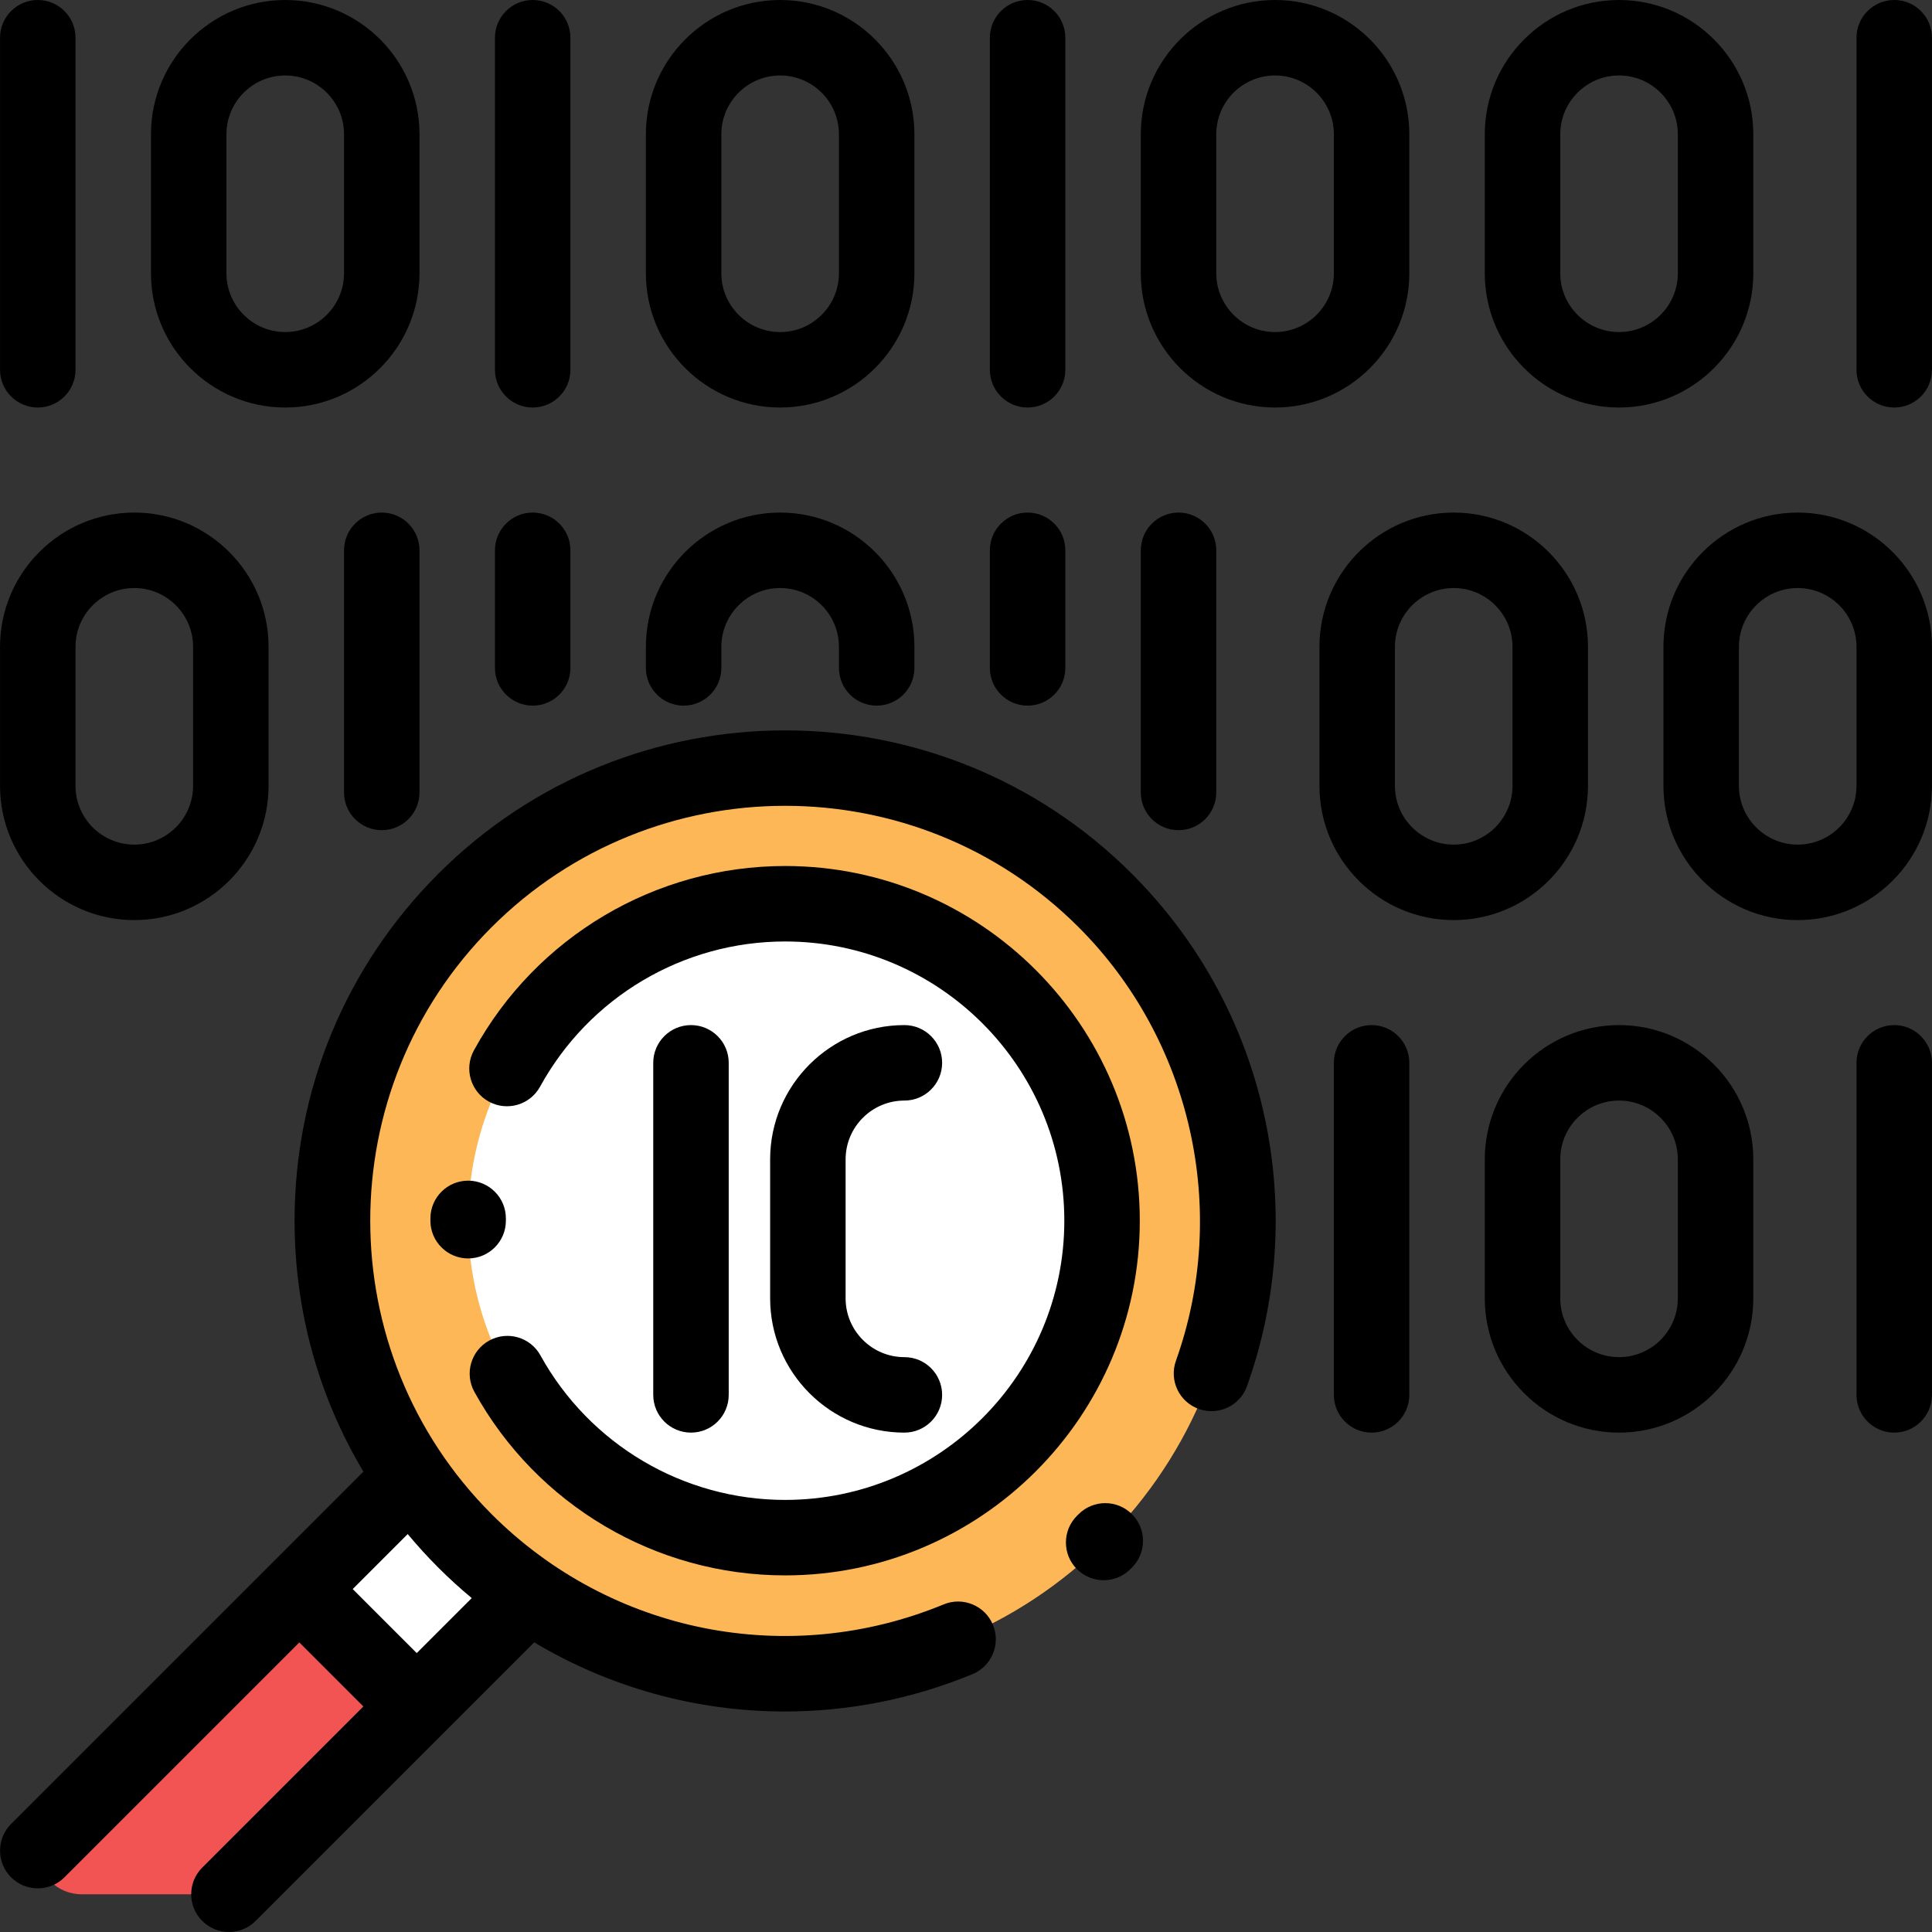 <?xml version="1.0" encoding="iso-8859-1"?>
<!-- Generator: Adobe Illustrator 19.0.0, SVG Export Plug-In . SVG Version: 6.00 Build 0)  -->
<svg version="1.1" id="Capa_1" xmlns="http://www.w3.org/2000/svg" xmlns:xlink="http://www.w3.org/1999/xlink" x="0px" y="0px"
	 viewBox="0 0 512 512" style="enable-background:new 0 0 512 512;" xml:space="preserve">
<rect x="0" y="0" width="512" height="512" fill="#333333" stroke="none"/>
<path style="fill:#F25353;" d="M60.668,502l77.973-77.973l-31.112-31.112l-97.518,97.518l0,0c0,6.388,5.178,11.566,11.566,11.566
	L60.668,502L60.668,502z"/>
<rect x="89.58" y="400.343" transform="matrix(-0.707 0.707 -0.707 -0.707 485.055 643.767)" style="fill:#FFFFFF;" width="39.238" height="43.998"/>
<path style="fill:#FEB756;" d="M123.21,408.346c-46.861-46.861-46.861-122.838,0-169.699s122.838-46.861,169.699,0
	s46.861,122.838,0,169.699S170.071,455.207,123.21,408.346z"/>
<path style="fill:#FFFFFF;" d="M208.06,407.494c-46.39,0-83.997-37.607-83.997-83.997s37.607-83.997,83.997-83.997
	s83.997,37.607,83.997,83.997S254.45,407.494,208.06,407.494z"/>
<path d="M285.851,401.264l-0.408,0.405c-3.925,3.886-3.958,10.217-0.072,14.142c1.956,1.976,4.531,2.965,7.107,2.965
	c2.542,0,5.085-0.963,7.034-2.893l0.457-0.454c3.912-3.898,3.922-10.23,0.024-14.141
	C296.093,397.375,289.763,397.366,285.851,401.264z"/>
<path d="M299.98,231.577c-50.686-50.686-133.156-50.686-183.841,0c-24.553,24.553-38.075,57.198-38.075,91.919
	c0,23.788,6.349,46.598,18.239,66.502L2.94,483.363c-3.905,3.905-3.905,10.237,0,14.142c1.953,1.952,4.512,2.929,7.071,2.929
	s5.119-0.977,7.071-2.929l62.246-62.246l16.969,16.969l-42.699,42.699c-3.905,3.905-3.905,10.237,0,14.142
	c1.953,1.952,4.512,2.929,7.071,2.929c2.559,0,5.119-0.977,7.071-2.929l73.828-73.828c20.181,12.053,43.134,18.324,66.406,18.324
	c16.719,0,33.61-3.24,49.742-9.899c5.105-2.106,7.535-7.953,5.428-13.059c-2.107-5.105-7.953-7.539-13.059-5.428
	c-41.232,17.02-88.26,7.638-119.802-23.907c-42.887-42.887-42.887-112.671,0-155.557c42.887-42.888,112.67-42.887,155.557,0
	c29.923,29.923,40.049,75.019,25.797,114.891c-1.859,5.201,0.85,10.924,6.05,12.782c5.203,1.863,10.924-0.85,12.783-6.05
	c8.171-22.858,9.786-47.511,4.67-71.294C329.883,271.614,317.726,249.322,299.98,231.577z M110.438,438.088l-16.969-16.969
	l14.575-14.575c2.55,3.06,5.245,6.024,8.096,8.875c2.854,2.854,5.82,5.547,8.877,8.092L110.438,438.088z"/>
<path d="M134.063,323.496l0.002-0.536c0.04-5.522-4.404-10.032-9.927-10.072c-0.025,0-0.049,0-0.074,0
	c-5.489,0-9.958,4.43-9.999,9.928l-0.002,0.681c0,5.522,4.477,10,10,10S134.063,329.019,134.063,323.496z"/>
<path d="M208.06,417.493c51.83,0,93.996-42.166,93.996-93.996c0-51.829-42.166-93.996-93.996-93.996
	c-34.342,0-65.941,18.722-82.468,48.859c-2.656,4.843-0.883,10.921,3.96,13.576c4.841,2.654,10.921,0.883,13.575-3.96
	c13.014-23.733,37.895-38.476,64.932-38.476c40.802,0,73.997,33.195,73.997,73.997s-33.195,73.997-73.997,73.997
	c-26.954,0-51.798-14.676-64.835-38.302c-2.668-4.836-8.752-6.592-13.586-3.923c-4.835,2.668-6.592,8.751-3.924,13.586
	C142.27,398.856,173.823,417.493,208.06,417.493z"/>
<path d="M10.01,107.996c5.523,0,10-4.477,10-10V10c0-5.523-4.477-10-10-10s-10,4.477-10,10v87.997
	C0.01,103.519,4.487,107.996,10.01,107.996z"/>
<path d="M75.589,107.996c19.619,0,35.58-15.96,35.58-35.58V35.581C111.169,15.961,95.207,0,75.589,0S40.008,15.961,40.008,35.581
	v36.836C40.008,92.035,55.97,107.996,75.589,107.996z M60.008,35.581c0-8.592,6.99-15.581,15.581-15.581
	c8.591,0,15.58,6.99,15.58,15.581v36.836c0,8.591-6.99,15.58-15.58,15.58c-8.592,0-15.581-6.99-15.581-15.58V35.581z"/>
<path d="M141.167,107.996c5.523,0,10-4.477,10-10V10c0-5.523-4.477-10-10-10c-5.523,0-10,4.477-10,10v87.997
	C131.168,103.519,135.645,107.996,141.167,107.996z"/>
<path d="M206.746,107.996c19.619,0,35.581-15.96,35.581-35.58V35.581C242.326,15.961,226.365,0,206.746,0
	s-35.581,15.961-35.581,35.581v36.836C171.166,92.035,187.128,107.996,206.746,107.996z M191.165,35.581
	c0-8.592,6.99-15.581,15.581-15.581c8.592,0,15.581,6.99,15.581,15.581v36.836c0,8.591-6.99,15.58-15.581,15.58
	c-8.592,0-15.581-6.99-15.581-15.58V35.581z"/>
<path d="M272.325,107.996c5.523,0,10-4.477,10-10V10c0-5.523-4.477-10-10-10s-10,4.477-10,10v87.997
	C262.326,103.519,266.803,107.996,272.325,107.996z"/>
<path d="M501.99,0c-5.523,0-10,4.477-10,10v87.997c0,5.523,4.477,10,10,10s10-4.477,10-10V10C511.99,4.477,507.513,0,501.99,0z"/>
<path d="M337.904,107.996c19.619,0,35.58-15.96,35.58-35.58V35.581c0-19.619-15.96-35.581-35.58-35.581l0,0
	c-19.619,0-35.58,15.961-35.58,35.581v36.836C302.324,92.035,318.286,107.996,337.904,107.996z M322.323,35.581
	c0-8.592,6.99-15.581,15.581-15.581c8.591,0,15.58,6.99,15.58,15.581v36.836c0,8.591-6.99,15.58-15.581,15.58
	c-8.591,0-15.58-6.99-15.58-15.58V35.581z"/>
<path d="M429.063,107.996c19.619,0,35.581-15.96,35.581-35.58V35.581C464.643,15.961,448.681,0,429.063,0
	c-19.618,0-35.581,15.961-35.581,35.581v36.836C393.483,92.035,409.444,107.996,429.063,107.996z M413.482,35.581
	c0-8.592,6.99-15.581,15.581-15.581s15.581,6.99,15.581,15.581v36.836c0,8.591-6.99,15.58-15.581,15.58s-15.581-6.99-15.581-15.58
	V35.581z"/>
<path d="M91.169,145.837v64.169c0,5.523,4.477,10,10,10s10-4.477,10-10v-64.168c0-5.523-4.477-10-10-10
	S91.169,140.315,91.169,145.837z"/>
<path d="M35.591,243.833c19.619,0,35.58-15.961,35.58-35.581v-36.836c0-19.619-15.96-35.58-35.58-35.58S0.01,151.798,0.01,171.417
	v36.836C0.01,227.872,15.971,243.833,35.591,243.833z M20.009,171.417c0-8.591,6.99-15.58,15.581-15.58
	c8.591,0,15.58,6.99,15.58,15.58v36.836c0,8.592-6.99,15.581-15.58,15.581c-8.592,0-15.581-6.99-15.581-15.581
	C20.009,208.253,20.009,171.417,20.009,171.417z"/>
<path d="M141.167,187c5.523,0,10-4.477,10-10v-31.163c0-5.523-4.477-10-10-10c-5.523,0-10,4.477-10,10V177
	C131.168,182.523,135.645,187,141.167,187z"/>
<path d="M181.166,187c5.523,0,10-4.477,10-10v-5.583c0-8.591,6.99-15.58,15.581-15.58c8.592,0,15.581,6.99,15.581,15.58V177
	c0,5.523,4.477,10,10,10s10-4.477,10-10v-5.583c0-19.619-15.961-35.58-35.581-35.58s-35.581,15.96-35.581,35.58V177
	C171.166,182.523,175.643,187,181.166,187z"/>
<path d="M272.325,187c5.523,0,10-4.477,10-10v-31.163c0-5.523-4.477-10-10-10s-10,4.477-10,10V177
	C262.326,182.523,266.803,187,272.325,187z"/>
<path d="M312.324,220.005c5.523,0,10-4.477,10-10v-64.168c0-5.523-4.477-10-10-10s-10,4.477-10,10v64.168
	C302.324,215.529,306.801,220.005,312.324,220.005z"/>
<path d="M476.409,135.838c-19.619,0-35.58,15.96-35.58,35.58v36.836c0,19.619,15.96,35.581,35.58,35.581
	s35.581-15.961,35.581-35.581v-36.836C511.99,151.798,496.029,135.838,476.409,135.838z M491.991,208.253
	c0,8.592-6.99,15.581-15.581,15.581c-8.591,0-15.58-6.99-15.58-15.581v-36.836c0-8.591,6.99-15.58,15.58-15.58
	c8.592,0,15.581,6.99,15.581,15.58V208.253z"/>
<path d="M420.831,208.253v-36.836c0-19.619-15.961-35.58-35.581-35.58c-19.619,0-35.581,15.96-35.581,35.58v36.836
	c0,19.619,15.961,35.581,35.581,35.581C404.869,243.833,420.831,227.872,420.831,208.253z M400.831,208.253
	c0,8.592-6.99,15.581-15.581,15.581s-15.581-6.99-15.581-15.581v-36.836c0-8.591,6.99-15.58,15.581-15.58s15.581,6.99,15.581,15.58
	V208.253z"/>
<path d="M193.117,369.658v-87.997c0-5.522-4.477-10-10-10s-10,4.478-10,10v87.997c0,5.522,4.477,10,10,10
	S193.117,375.18,193.117,369.658z"/>
<path d="M239.675,291.661c5.523,0,10-4.478,10-10s-4.477-10-10-10c-19.619,0-35.581,15.961-35.581,35.58v36.837
	c0,19.618,15.961,35.58,35.581,35.58c5.523,0,10-4.478,10-10s-4.477-10-10-10c-8.592,0-15.581-6.989-15.581-15.58v-36.837
	C224.094,298.65,231.084,291.661,239.675,291.661z"/>
<path d="M363.484,271.661c-5.523,0-10,4.478-10,10v87.997c0,5.522,4.477,10,10,10c5.523,0,10-4.478,10-10v-87.997
	C373.483,276.139,369.007,271.661,363.484,271.661z"/>
<path d="M501.99,271.661c-5.523,0-10,4.478-10,10v87.997c0,5.522,4.477,10,10,10s10-4.478,10-10v-87.997
	C511.99,276.139,507.513,271.661,501.99,271.661z"/>
<path d="M429.063,271.661c-19.619,0-35.581,15.961-35.581,35.58v36.837c0,19.618,15.961,35.58,35.581,35.58
	c19.619,0,35.581-15.961,35.581-35.58v-36.837C464.643,287.623,448.681,271.661,429.063,271.661z M444.644,344.078
	c0,8.592-6.99,15.58-15.581,15.58s-15.581-6.989-15.581-15.58v-36.837c0-8.592,6.99-15.58,15.581-15.58s15.581,6.989,15.581,15.58
	V344.078z"/>
<g>
</g>
<g>
</g>
<g>
</g>
<g>
</g>
<g>
</g>
<g>
</g>
<g>
</g>
<g>
</g>
<g>
</g>
<g>
</g>
<g>
</g>
<g>
</g>
<g>
</g>
<g>
</g>
<g>
</g>
</svg>
